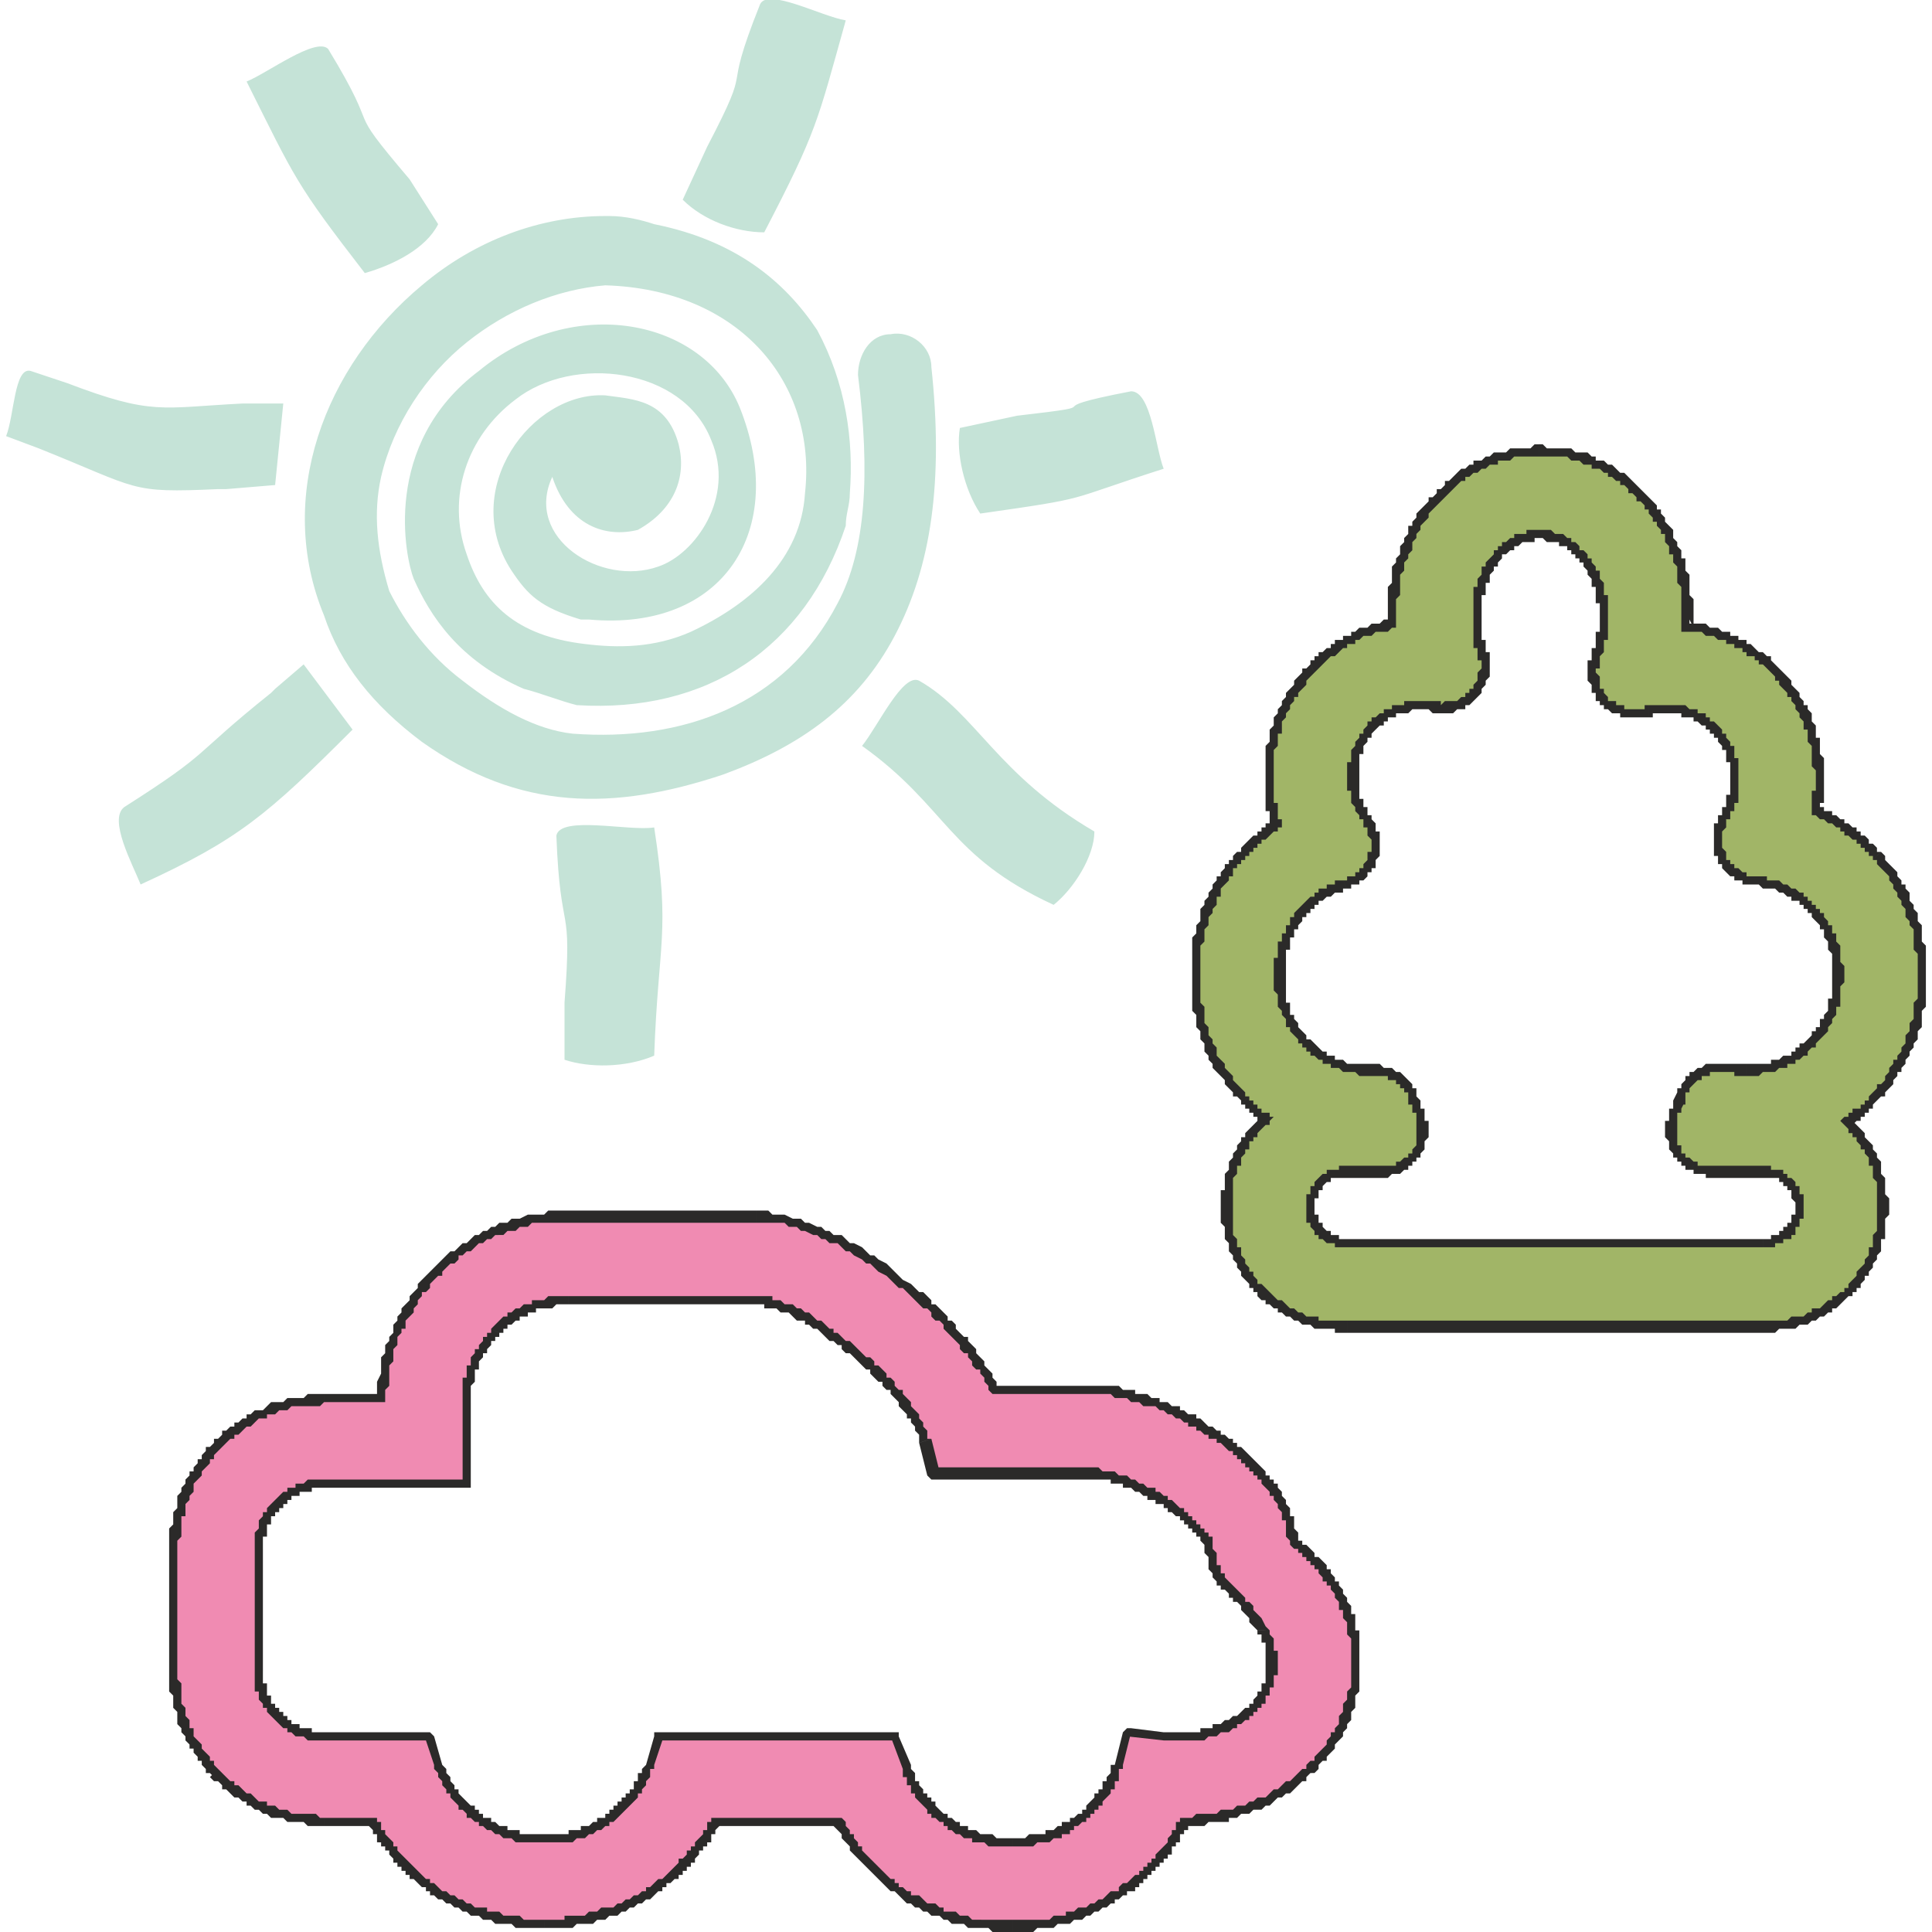 <svg xmlns="http://www.w3.org/2000/svg" width="68" height="68" fill-rule="evenodd" clip-rule="evenodd" image-rendering="optimizeQuality" shape-rendering="geometricPrecision" text-rendering="geometricPrecision" viewBox="0 0 4.71 4.74"><defs><style>.fil1{fill:#2b2a29;fill-rule:nonzero}</style></defs><g id="Слой_x0020_1"><g id="_1410060464"><path fill="#a1b567" fill-rule="nonzero" d="M3.76 1.11c.11 0 .2.04.26.12.07.08.11.18.11.28 0 .01-.01.02-.01.03.09.01.16.05.22.1.07.07.11.17.11.27 0 .03-.01.05-.01.08.06.02.11.06.15.11.07.08.11.18.11.29 0 .12-.05.23-.12.31-.02.02-.04.04-.06.05.05.06.08.13.08.21 0 .08-.03.16-.08.21 0 0-.01 0-.01.01-.05.04-.12.07-.2.07H3.29c-.08 0-.16-.03-.21-.08-.05-.05-.09-.13-.09-.21 0-.08.04-.15.09-.21h.01v-.01c-.02-.01-.03-.02-.05-.04-.08-.08-.12-.19-.12-.31 0-.09.03-.18.08-.26.03-.04.07-.08.12-.11-.02-.03-.02-.07-.02-.12 0-.1.04-.19.11-.26.05-.06.12-.09.19-.11v-.02c0-.1.04-.2.1-.28.07-.08.16-.12.26-.12zm.11.26c-.03-.04-.07-.06-.11-.06-.04 0-.07.02-.1.06-.03.03-.05.09-.05.14v.05c0 .01.01.02.01.03.01.02.01.04.01.07-.02.05-.07.09-.13.07h-.03c-.05 0-.09.02-.12.05-.03.03-.05.08-.05.12 0 .02.01.04.01.06.01.02.02.03.03.05 0 .01.01.02.01.03.02.06-.01.11-.07.13-.04.01-.08.04-.11.08s-.05.09-.05.14c0 .07.03.13.07.17.04.04.1.07.16.07.05-.01.09.02.11.07v.02c.01.01.02.03.02.05 0 .06-.05.1-.11.1h-.08c-.03 0-.05.01-.06.03-.02.02-.03.04-.03.06 0 .03.01.05.03.06.01.02.03.03.06.03h1.02c.02 0 .04-.01.06-.02v-.01c.02-.01.03-.03.03-.06 0-.02-.01-.04-.03-.06-.01-.02-.03-.03-.06-.03h-.12c-.02 0-.03 0-.05-.01-.05-.02-.07-.09-.04-.14v-.01-.01h.01c.01-.05.06-.09.12-.08h.02c0 .01.01.01.02.01.06 0 .12-.03.16-.07.04-.04.06-.1.06-.17 0-.06-.02-.11-.05-.15-.04-.04-.09-.07-.14-.08-.02 0-.04 0-.05-.01-.05-.03-.06-.1-.03-.14 0-.02.01-.03.01-.05.01-.01.01-.03.01-.05 0-.05-.02-.09-.05-.12-.03-.03-.07-.05-.11-.05h-.05c-.02.01-.05.01-.07 0-.06-.02-.08-.08-.06-.13.01-.01.01-.03.01-.05.01-.01.01-.03.01-.05 0-.05-.02-.11-.05-.14z"/><path id="1" d="M4.03 1.22l-.01.02-.01-.01H4v-.01l-.01-.01h-.01V1.2l-.01-.01h-.01v-.01h-.01l-.01-.01h-.01v-.01h-.01l-.01-.01h-.02v-.01h-.02l-.01-.01h-.02l-.01-.01h-.07v-.03h.01l.01.01H3.84l.01.01h.03l.01.01h.01v.01h.02l.01.01h.01l.01.01.01.01h.01l.01.01.01.01.01.01.01.01.01.01.01.01zm.11.29h-.03v-.07l-.01-.01v-.04l-.01-.01v-.02h-.01v-.02l-.01-.01v-.02h-.01V1.3l-.01-.01v-.01h-.01v-.01l-.01-.01v-.01h-.01v-.01l.01-.02.01.01.01.01v.01h.01v.01l.01.01v.01l.01.01.01.01v.02l.01.01v.01l.01.01v.02h.01v.03l.01.01v.05l.01.01v.04zm-.01.01l-.01.03-.01-.01v-.03h.03v.03l-.01-.02zm-.01.03h-.01v-.01l.01.01zm.23.09l-.02.01-.01-.01-.01-.01H4.3v-.01h-.01v-.01h-.02V1.6h-.01v-.01h-.02v-.01h-.02v-.01H4.2l-.01-.01h-.02l-.01-.01h-.04l.01-.03v.01h.04l.01.01h.02l.01.01h.02v.01h.02v.01h.02v.01h.01l.01.01.01.01h.01l.01.01h.01v.01l.01.01.01.01zm.11.27h-.02v-.02l-.01-.01v-.05l-.01-.01v-.03h-.01v-.02l-.01-.01v-.01l-.01-.01v-.01l-.01-.01v-.01h-.01V1.7l-.01-.01-.01-.01v-.01h-.01v-.01l-.01-.01.02-.01.01.01.01.01.01.01v.01l.01.01.01.01v.01l.01.01v.01h.01v.01l.01.01v.02l.01.01v.03h.01v.04l.01.01v.05zm-.02.07L4.43 2V1.94h.01v-.03h.02V1.97h-.01v.02l-.01-.01zM4.43 2v-.01V2zm.17.09l-.02.02V2.1h-.01v-.01h-.01v-.01h-.01v-.01h-.01v-.01h-.01l-.01-.01h-.01v-.01H4.5v-.01h-.01l-.01-.01h-.01l-.01-.01h-.01L4.44 2h-.01l.01-.02h.02v.01h.02V2h.01l.01.01h.01v.01h.01l.01.01h.01v.01h.01v.01h.01l.01.01v.01h.01l.01.01v.01h.01zm.11.3h-.02v-.05l-.01-.01v-.05l-.01-.01v-.01l-.01-.01v-.02l-.01-.01v-.01l-.01-.01v-.01l-.01-.01v-.01l-.01-.01v-.01l-.01-.01-.01-.01-.01-.01v-.01h-.01l.02-.02.01.01v.01l.01.01.01.01.01.01v.01l.01.01v.01h.01v.01l.01.01v.02l.01.01v.01l.01.01v.02l.01.01v.04l.01.01v.07zm-.13.32l-.01-.02.01-.01.01-.01v-.01h.01l.01-.01v-.01l.01-.01v-.01l.01-.01V2.6h.01v-.01l.01-.01v-.01l.01-.01v-.02l.01-.01v-.02l.01-.01v-.04l.01-.01V2.39h.02v.08l-.01.01v.04l-.01.01v.02l-.01.01v.01l-.01.01v.01l-.01.01v.01l-.01.01v.01h-.01v.01l-.01.01v.01l-.01.01-.01.01v.01H4.6l-.01.01-.01.01zm-.05.03l-.02.02v-.02h.01v-.01h.01v-.01h.02v-.01h.01V2.7h.01v-.01l.01.02v.01h-.01v.01h-.01v.01h-.01v.01h-.01l-.01.01h-.01l.01-.02zm-.02.02l-.01-.01.01-.01v.02zm0 0l.02-.02v.02h-.02zm.02 0l-.01.01-.01-.01h.02zm0 0l-.02-.02.02.01v.01zm-.02-.02h.01l.01.01-.02-.01zm.11.22h-.03V2.9l-.01-.01v-.03h-.01v-.02l-.01-.01v-.01h-.01v-.01l-.01-.01v-.01h-.01v-.01h-.01v-.01l-.01-.01.02-.01.01.01.01.01.01.01v.01l.01.01.01.01v.01l.01.01v.01l.01.01v.03l.01.01v.04l.01.01v.02zm-.09.22l-.02-.02h.01v-.01l.01-.01.01-.01v-.01l.01-.01.01-.01v-.01l.01-.01v-.02h.01v-.03l.01-.01V2.96h.03v.02l-.01.01v.05H4.6v.03l-.01.01v.01l-.01.01v.01l-.01.01v.01h-.01v.01l-.01.01v.01h-.01v.01h-.01v.01zm-.01 0l-.02-.01h.01v-.01l.02.02h-.01.01-.01zm-.02-.01zm-.19.1v-.03H4.37l.01-.01h.03l.01-.01h.01v-.01h.02l.01-.01.01-.01h.01v-.01h.01l.01-.01.02.01-.01.01-.01.01-.01.01h-.01v.01h-.01l-.01.01h-.01l-.01.01h-.01l-.01.01H4.4l-.01.01h-.04l-.01.01h-.03zm-1.02-.03h1.02v.03H3.29v-.03zm-.2-.06l-.02-.02h.02l.01.01.01.01.01.01h.01l.01.01.01.01h.01l.01.01h.01l.01.01h.03v.01h.07v.03h-.03v-.01h-.05l-.01-.01h-.02l-.01-.01h-.01l-.01-.01h-.01l-.01-.01h-.01v-.01h-.01L3.1 3.2h-.01v-.01h-.01v-.01h-.01.02zm-.02-.02l.01-.01.01.01h-.02zm0 0l.02.02h-.02v-.02zm.02.02l-.01.01-.01-.01h.02zm-.11-.22h.03v.07l.01.01v.02h.01v.02l.01.01v.01l.01.01v.01h.01v.01l.01.01v.01h.01v.01h.01l-.02.02v-.01h-.01v-.01h-.01v-.01l-.01-.01-.01-.01v-.01l-.01-.01V3.1l-.01-.01v-.01L3 3.07v-.02l-.01-.01v-.03L2.98 3v-.04zm.09-.21l.02.01-.01.01-.01.01v.01h-.01v.01h-.01v.02h-.01v.01l-.01.01v.02h-.01v.02l-.01.01v.07h-.03v-.04h.01v-.04L3 2.87v-.02l.01-.01v-.01l.01-.01v-.01l.01-.01v-.01h.01v-.01l.01-.01.01-.01.01-.01zm.02.01zm-.01-.02l.02.02h-.01l-.02-.01v-.01h.01zm.02.02h-.01.01zm0-.01v.01l-.02-.02h.02v.01zm0-.01h.01l-.01.01v-.01zm-.07-.03l.02-.02v.01h.01v.01h.01v.01h.01v.01h.02v.01l-.02.01h-.01v-.01h-.01v-.01h-.01v-.01h-.01v-.01h-.01zm.02-.02zm-.14-.3h.02v.07l.01.01v.04l.01.01v.02l.01.01v.01l.01.01v.02l.01.01.01.01v.01l.01.01.01.01v.01l.01.01.01.01.01.01v.01h.01l-.02.02V2.7l-.01-.01h-.01v-.01L3 2.67l-.01-.01v-.01l-.01-.01-.01-.01-.01-.01v-.01l-.01-.01v-.01l-.01-.01v-.02l-.01-.01v-.02l-.01-.01v-.03l-.01-.01v-.09zm.08-.27l.02.02v.01H3v.01l-.01.01-.01.01v.02h-.01v.02l-.01.01v.01l-.01.01v.02l-.01.01v.03l-.01.01v.07h-.02V2.3l.01-.01v-.02l.01-.01v-.03l.01-.01v-.01l.01-.01v-.01l.01-.01v-.01l.01-.01v-.01h.01v-.01l.01-.01v-.01zm.12-.09l.02-.01-.01.01v.01h-.01l-.01.01-.01.01h-.01v.01h-.01v.01h-.01v.01h-.01v.01h-.01v.01h-.01v.01h-.01v.01h-.01v.01l-.02-.02H3v-.01h.01V2.1l.01-.01h.01v-.01l.01-.01.01-.01.01-.01h.01v-.01h.01v-.01h.01v-.01h.02v-.01.02zm.02-.01v.01h-.01l.01-.01zm-.04-.12h.02v.07h.01v.04h.01v.01l-.02.01-.01-.01v-.03h-.01V1.9zm.11-.27l.01.02-.01.01-.01.01v.01l-.01.01-.01.01v.01h-.01v.01l-.01.01v.01l-.01.01v.01l-.01.01v.03h-.01v.03l-.01.01V1.9h-.02v-.07l.01-.01v-.03l.01-.01v-.02l.01-.01v-.01l.01-.01v-.01l.01-.01V1.7l.01-.01.01-.01v-.01l.01-.01.01-.01v-.01h.01l.01-.01zm.19-.1h.02l-.01.01-.01.01h-.03l-.01.01h-.02l-.01.01h-.01v.01h-.02v.01h-.01l-.01.01-.01.01h-.01l-.01.01-.01.01-.01.01-.01.01-.01-.02v-.01h.01v-.01h.01V1.6h.01l.01-.01h.01v-.01h.01v-.01h.02v-.01h.02v-.01h.01l.01-.01h.02l.01-.01h.02l.01-.01h.02l-.01.01zm.02 0v.01H3.4l.01-.01zm0-.02v.02h-.02v-.02h.02zm-.02 0zm.1-.29l.02.02-.01.01-.01.01v.01l-.01.01-.01.01v.01l-.01.01v.01l-.01.01v.02l-.01.01v.01l-.01.01v.02l-.01.01v.05l-.01.01v.04h-.02v-.07l.01-.01v-.04l.01-.01v-.01l.01-.01v-.02l.01-.01v-.01l.01-.01v-.02h.01v-.01l.01-.01v-.01l.01-.01.01-.01.01-.01v-.01zm.27-.13v.03H3.7l-.01.01h-.03v.01h-.02l-.01.01h-.01l-.01.01H3.6l-.01.01h-.01v.01h-.01l-.01.01-.01.01-.01.01-.01.01-.01.01-.01.01-.02-.02h.01l.01-.01V1.2h.01l.01-.01v-.01h.01l.01-.01.01-.01.01-.01h.01l.01-.01h.01v-.01h.02l.01-.01h.01l.01-.01h.03l.01-.01h.05l.01-.01h.01zm0 .23V1.3h.03l.01.01h.02l.01.01h.01v.01h.01l.01.01v.01h.01l.01.01-.02.01h-.01v-.01h-.01v-.01h-.01v-.01h-.02v-.01h-.03l-.01-.01h-.01zm-.09.05l-.02-.01v-.01h.01v-.01h.01v-.01h.01l.01-.01h.01v-.01h.03V1.3h.03v.02h-.01v.01h-.03l-.01.01H3.7v.01h-.01l-.01.01h-.01v.01zm-.05.14H3.6v-.07h.01v-.02l.01-.01v-.02h.01v-.01l.01-.01.01-.01.02.01-.01.01v.01h-.01v.01l-.01.01v.02h-.01v.03h-.01v.05zm0 .05H3.6v-.05h.02v.05zm-.02 0zm.03.03l-.02.01v-.01H3.6v-.03h.02v.01h.01v.02zm-.02.01zm.03.06l-.03-.01.01-.01v-.02h-.01V1.6l.02-.01v.01h.01V1.66zm-.03-.01zm-.11.1l.01-.03h.01v.01l.01-.01h.03l.01-.01h.01V1.7h.01v-.01h.01v-.01l.01-.01v-.02l.03.01-.01.01v.01l-.01.01v.01l-.01.01-.01.01-.01.01h-.01v.01h-.02l-.01.01H3.5zm-.02-.01l.01-.02h.02l-.01.03-.01-.01h-.01zm.01-.02h-.02.02zm-.02.02v-.02h.02l-.01.02h-.01zm-.11.05l-.02-.02h.01v-.01h.01l.01-.01h.01v-.01h.02v-.01h.03v-.01h.04v.02h-.02l-.01.01h-.03v.01h-.02v.01h-.01v.01h-.01l-.01.01zm-.04.11h-.03v-.03h.01v-.03l.01-.01v-.01l.01-.01V1.8h.01v-.01l.01-.01v-.01l.02.02-.01.01v.01h-.01v.01l-.01.01v.02h-.01v.05zm0 .06H3.3v-.02h-.01V1.9h.03V1.96zm-.02 0zm.04.04l-.01.01h-.01V2l-.01-.01v-.01l-.01-.01v-.01h.03v.02h.01V2h.01-.01zm-.01.01zm.04.03h-.03v-.01h-.01v-.02L3.34 2h.01v.01l.01.01v.02h.01zm0 0zm-.08.14l-.01-.02h.01v-.01h.02v-.01h.01v-.01h.01v-.01l.01-.01v-.02h.01v-.03l-.01-.01v-.01h.03V2.1l-.01.01v.02h-.01v.01h-.01v.01l-.01.01h-.01v.01H3.3v.01h-.01zm-.01-.02zm-.1.1l-.02-.01v-.01l.01-.01.01-.01.01-.01.01-.01h.01v-.01h.01v-.01h.02v-.01h.02v-.01h.02l.01.02h-.01v.01h-.02l-.01.01h-.01l-.01.01h-.01v.01h-.01v.01H3.2v.01h-.01v.01h-.01v.01zm-.04.13h-.03v-.04h.01v-.04h.01v-.02h.01v-.02h.01v-.02h.01l.02.01-.01.01v.01h-.01v.02h-.01v.03h-.01V2.39zm.06.16l-.02.02v-.01h-.01v-.01l-.01-.01-.01-.01v-.01h-.01V2.5l-.01-.01v-.01l-.01-.01v-.03l-.01-.01v-.04h.03v.07h.01v.03h.01v.01l.01.01v.01l.01.01.01.01v.01h.01zm0 0zm.16.08h-.03l.02.01h-.03l-.01-.01h-.03l-.01-.01h-.02v-.01h-.02V2.6h-.01l-.01-.01H3.2v-.01h-.01v-.01h-.01l.02-.02.01.01.01.01.01.01h.01v.01h.02v.01h.02l.01.01H3.35l.01.02zm-.01-.02h.01v.02l-.01-.02zm-.02.02h.03l-.01.01-.02-.01zm.02.01h-.02v-.01l.02.01zm.12.06l-.03.01v-.03h-.01v-.01h-.01v-.01h-.01v-.01h-.02v-.01h-.04v-.03h.02l.01.01h.02l.01.01h.01l.01.01.01.01.01.01v.01h.01v.02l.01.01zm0 0zm0 .01l-.02.01v-.01.01-.01h-.01l.03-.01v.01-.01.01zm-.02.01zm0 0l.02-.01-.02.01zm0 0zm.04.05h-.03v-.04h-.01v-.01l.02-.01v.01h.01v.03h.01v.02zm-.12.12v-.03h.04v-.01h.01l.01-.01h.01v-.01h.01v-.01l.01-.01v-.04h.03v.02l-.01.01v.02l-.01.01v.01h-.01v.01h-.01v.01h-.01v.01h-.01l-.01.01H3.4l-.01.01h-.02zm-.08-.03h.08v.03h-.08v-.03zm-.05.04l-.02-.01.01-.01h.01v-.01h.03v-.01h.02v.03h-.04v.01h-.01v.01-.01zm-.02-.01zm0 0l.02.01-.01.01-.01-.02zm.01.02h.01-.01zm-.02.05h-.02v-.03h.01v-.02h.01V2.9l.01-.01.01.02v.01h-.01v.02h-.01v.02zm.02.07l-.01-.02v.02h-.01v-.01l-.01-.01V3h-.01v-.04h.02v.02h.01V3h.01v.03zm0-.02l.01.01-.01.01v-.02zm-.01 0l.01.02h-.01v-.02zm0 .02l-.01-.01.01-.01v.02zm0 0l.01-.02-.01.02zm.01-.02zm.06.03v.02h-.03v-.01h-.02l-.01-.01h-.01v-.01l.01-.02.01.01h.01v.01h.02v.01h.02zm1.02.02H3.29v-.02h1.02v.02zm.05-.04l.02.01v.01h-.02v.01h-.02v.01h-.03v-.02h.02v-.01h.02v-.01h.01zm.02.01v.01-.01zm0 0l-.02-.01v-.01l.02.02zm-.02-.02v.01-.01zm.03-.05h.02v.03H4.4v.02h-.01v.02h-.01l-.02-.02h.01V3h.01v-.02h.01v-.02zm-.03-.07l.02.02v-.02.01h.01v.01h.01v.02h.01v.03h-.02v-.01l-.01-.01v-.02h-.01v-.01h-.01v-.02zm0 .02v-.02.02zm.02 0l-.02-.02h.02v.02zm0-.02l.01.01-.01.01v-.02zm0 0l-.01.02h-.01l.02-.02zm-.01.02h-.01.01zm-.06-.02v-.03h.02v.01h.03v.01h.01v.01h.01l-.02.02V2.9h-.01v-.01h-.04zm-.12-.03h.12v.03h-.12l-.01-.02.01-.01zm0 .03h-.01v-.02l.01.02zm.01-.02h-.02l.01-.01.01.01zm-.01-.01h.01v.01l-.01-.01zm-.06.01l.02-.02v.01h.04v.03h-.02v-.01h-.03v-.01h-.01zm-.04-.15l.02.01H4.1v.08h.01v.02h.01v.01h.01l.01.01h.01l-.02.02h-.01v-.01h-.01v-.01H4.1v-.01h-.01v-.01l-.01-.01V2.8l-.01-.01v-.04h.01v-.03h.01zm.02.01zm-.02-.02l.02.01v.01l-.02-.01v-.01zm.02.01l.01-.01-.01.01zm0-.03l-.01.02.02-.01v.01h-.01v.01l-.02-.01V2.7l.02-.01zm-.02.01l.01-.02.01.01-.02.01zm.01.01l.01-.02.01.01-.02.01zm.02-.01l-.01.02-.01-.01.02-.01zm.11-.09l-.01.02h-.04v.01h-.02v.01h-.01l-.01.01-.01.01v.01h-.01v.02h-.03l.01-.01v-.02h.01v-.01l.01-.01v-.01h.01v-.01h.01l.01-.01h.01l.01-.01H4.23zm0 0zm.02 0v.03h-.01v-.01h-.02l.01-.02h.02zm0 0zm.02 0v.03h-.02v-.03h.02zm.15-.06l.02.02h-.01l-.01.01v.01h-.01l-.01.01h-.01v.01h-.02v.01h-.02l-.01.01h-.03l-.01.01h-.03v-.03H4.33V2.6h.02l.01-.01h.02v-.01h.01v-.01h.01v-.01h.01l.01-.01zm0 0zm.06-.16h.03v.02l-.01.01v.05h-.01v.02l-.01.01v.01l-.01.01v.01l-.01.01-.01.01-.01.01v.01l-.02-.02.01-.01v-.01h.01v-.01h.01V2.5h.01v-.01l.01-.01v-.03h.01V2.39zm-.05-.15l.01-.01h.01v.01h.01v.01l.01.01v.01h.01v.02h.01v.02l.01.01v.04l.01.01v.02h-.03v-.05l-.01-.01v-.02l-.01-.01v-.02h-.01v-.01l-.01-.01-.01-.01v-.01zm-.14-.07l.01-.02h.02v.01h.03l.01.01h.01l.01.01h.01l.01.01h.01v.01h.01v.01h.01v.01h.01v.01l-.01.01h-.01v-.01h-.01v-.01H4.4v-.01h-.02V2.2h-.01l-.01-.01h-.01l-.01-.01h-.03l-.01-.01h-.01zm.01-.02zm-.06.01l.02-.02h.01v.01h.03l-.01.02h-.03v-.01h-.02zm0 0h.01-.01zM4.21 2l.01.01v.02l-.01.01v.04l.01.01v.02h.01v.01h.01v.01h.01l.01.01-.02.02v-.01h-.01l-.01-.01-.01-.01v-.01H4.2V2.1h-.01v-.08h.01V2h.01zm0 0zm.01-.04h.03v.01h-.01v.02h-.01v.02h-.01L4.21 2v-.02h.01v-.02zm0 0zm.01-.05h.02v.05h-.03v-.01h.01v-.04zm-.05-.11l.02-.02.01.01v.01h.01v.01l.01.01v.01h.01v.03h.01v.05h-.02v-.04h-.01v-.03h-.01v-.01l-.01-.01v-.01h-.01V1.8h-.01zm.02-.02zm-.12-.03v-.02h.04l.01.01h.02v.01h.02v.01h.01v.01h.01l.01.01-.02.02v-.01h-.01v-.01h-.01l-.01-.01h-.01v-.01h-.03v-.01h-.03zm-.03 0v-.02h.03v.02h-.03zm0 0zm-.02.01v-.03h.02v.02h-.01v.01h-.01zm0-.03zm-.08.02l.01-.02h.01v.01h.05v-.01h.01v.03h-.07v-.01h-.01zm0 0zm-.06-.15l.02.01v.03H3.9v.01l.01.01v.03h.01v.01l.01.01v.01h.02v.01h.01l-.01.02h-.01l-.01-.01h-.01v-.01h-.01v-.01H3.9V1.7h-.01v-.02l-.01-.01v-.05h.01V1.6zm0 0l-.01.03.01-.03zm.01-.04l.03.01h-.01v.03l-.01.01-.02-.01v-.01h.01v-.03zm0 0v.01-.01zm.01-.05h.02V1.57l-.03-.01v-.01h.01v-.04zm-.05-.14l.02-.01v.01h.01v.01l.01.01v.01h.01v.02l.01.01v.03h.01v.05h-.02v-.03H3.9v-.04h-.01v-.02l-.01-.01V1.4l-.01-.01v-.01h-.01v-.01z" class="fil1"/><path fill="#f08bb2" fill-rule="nonzero" d="M1.74 4.47c-.03.06-.08.12-.14.16-.08.06-.18.09-.28.09-.1 0-.2-.03-.28-.09-.06-.04-.11-.1-.14-.16H.78c-.1 0-.19-.04-.26-.11S.41 4.2.41 4.1v-.3c0-.1.04-.19.11-.26s.16-.11.26-.11h.14c0-.12.06-.23.14-.31.08-.08.2-.14.32-.14h.46c.1 0 .25.08.37.18.09.07.17.16.21.25h.23c.08 0 .18.03.26.08.06.03.12.07.16.12.05.05.08.11.09.17.03.03.07.06.09.1.04.06.06.13.06.2 0 .11-.05.21-.13.28-.08.06-.18.1-.29.11-.03.06-.08.12-.14.16-.08.06-.18.1-.28.1-.11 0-.2-.04-.28-.09-.06-.05-.11-.11-.15-.17h-.3zm-.26-.01c.04-.03.08-.08.1-.13l.02-.07h.58l.03.07c.02.06.05.1.1.14.04.03.1.05.16.05s.11-.02.16-.05c.04-.04.08-.08.1-.14l.02-.08.09.01h.03c.07 0 .13-.02.17-.06.04-.03.07-.07.07-.12 0-.03-.01-.06-.03-.09-.09-.14-.11-.08-.13-.2 0-.01-.01-.02-.03-.04-.03-.03-.07-.06-.11-.09-.05-.03-.11-.05-.16-.05h-.37l-.02-.07c-.02-.07-.1-.15-.18-.23-.09-.07-.19-.12-.24-.12h-.46c-.07 0-.13.03-.18.07-.04.05-.07.11-.07.18v.2H.78c-.04 0-.08.02-.11.05-.03.03-.05.07-.05.11v.3c0 .04.02.08.05.11.03.03.07.05.11.05h.26l.02.07c.02.05.06.1.1.13.05.03.1.05.16.05s.11-.02.16-.05z"/><path id="1" d="M1.6 4.64l-.01-.02.01-.01h.01l.01-.01.01-.01.01-.01.01-.01v-.01h.01l.01-.01v-.01h.01v-.01h.01v-.01l.01-.01.01-.01v-.01h.01v-.02h.01v-.01l.02.01v.01l-.01.01v.01h-.01v.02h-.01v.01h-.01v.01H1.7v.01l-.01.01v.01h-.01v.01h-.01v.01h-.01v.01h-.01v.01h-.01l-.01.01h-.01v.01h-.01v.01H1.6zm-.28.09v-.02h.05V4.7h.05l.01-.01h.02l.01-.01h.03l.01-.01h.01l.01-.01h.01l.01-.01h.01l.01-.01h.01v-.01h.01l.01-.01.01.02-.01.01-.01.01h-.01l-.01.01h-.01l-.01.01h-.01l-.01.01h-.01l-.01.01h-.02l-.01.01h-.02l-.01.01H1.4l-.01.01h-.07zm-.28-.09l.01-.02.01.01.01.01h.01l.01.01h.01l.01.01h.01l.01.01h.01l.01.01h.03v.01h.03l.01.01h.04l.01.01h.05v.02h-.07l-.01-.01H1.2l-.01-.01h-.02l-.01-.01h-.02l-.01-.01h-.01l-.01-.01H1.1l-.01-.01h-.01l-.01-.01h-.01l-.01-.01h-.01v-.01zM.9 4.48v-.02h.01v.01h.01v.02h.01v.01l.01.01.01.01v.01h.01v.01l.01.01.01.01.01.01.01.01.01.01.01.01.01.01h.01v.01h.01l-.01.02h-.01v-.01h-.01l-.01-.01L1 4.61H.99V4.6H.98v-.01H.97v-.01H.96v-.01H.95v-.01l-.01-.01v-.01H.93v-.01H.92v-.01H.91V4.5H.9v-.01l-.01-.01v-.01l.01.01zm0-.02h.01H.9zm-.12 0H.9v.02H.78v-.02zm-.27-.11l.02.02v-.02l.01.01.01.01h.01v.01h.01l.01.01.01.01H.6l.01.01.01.01h.02v.01h.02l.01.01h.02l.01.01H.76l.01.01h.01v.02H.74l-.01-.01H.69l-.01-.01H.65l-.01-.01H.63l-.01-.01H.61L.6 4.43H.59v-.01H.58l-.01-.01H.56L.55 4.4l-.01-.01H.53v-.01l-.01-.01H.51v-.02zm0 .02L.5 4.36l.01-.01v.02zm.02 0l-.02-.02h.02v.02zm0-.02l.01.01-.01.01v-.02zM.4 4.1h.02v.02l.01.01v.05l.01.01v.02l.01.01v.02h.01v.02l.01.01.01.01v.01l.01.01.01.01v.01h.01v.01l.01.01.01.01-.02.02v-.01L.5 4.35H.49v-.01l-.01-.01v-.01H.47v-.01L.46 4.3v-.01H.45v-.01l-.01-.01v-.01l-.01-.01v-.01l-.01-.01V4.2l-.01-.01v-.03L.4 4.15V4.1zm.02-.3v.3H.4v-.3h.02zm.1-.27v.02h.01l-.01.01-.01.01v.01H.5v.01l-.01.01-.01.01v.01l-.01.01-.01.01v.02l-.01.01v.01l-.01.01v.03H.43v.05l-.01.01v.02H.4v-.05l.01-.01v-.03l.01-.01v-.03l.01-.01v-.01l.01-.01v-.01l.01-.01v-.01h.01V3.6l.01-.01v-.01h.01v-.01l.01-.01v-.01H.5l.01-.01v-.01h.01zm-.01 0h.01-.01zm.01.02v-.02l.01.02H.52zm.01 0H.52h.01zm.25-.13v.02l-.01.01H.7l-.01.01H.67l-.01.01H.64v.01H.62l-.01.01-.01.01H.59l-.01.01-.01.01H.56v.01H.55l-.01.01-.01.01-.02-.02h.01l.01-.01v-.01h.01l.01-.01h.01v-.01h.01l.01-.01h.01v-.01H.6l.01-.01h.02l.01-.01.01-.01h.03l.01-.01h.04l.01-.01h.04zm.14.02H.78v-.02h.14l.01.01-.01.01zm.01-.01v.01H.92l.01-.01zm.12-.32l.02.02h-.01l-.01.01-.01.01v.01l-.01.01h-.01v.01l-.01.01v.01L1 3.21v.01l-.01.01-.01.01v.02H.97v.01l-.01.01v.02l-.01.01v.03l-.01.01v.05l-.01.01v.02H.91v-.04l.01-.02v-.04l.01-.01V3.3l.01-.01v-.01l.01-.01v-.02l.01-.01v-.01l.01-.01v-.01l.01-.01.01-.01v-.01L1 3.17l.01-.01v-.01l.01-.01.01-.01.01-.01.01-.01zm.33-.14V3h-.09l-.01.01h-.02l-.01.01h-.02l-.01.01H1.2l-.01.01h-.01l-.01.01h-.01l-.01.01-.01.01h-.01l-.01.01h-.01v.01l-.01.01h-.01l-.01.01-.01.01v.01l-.02-.02.01-.01.01-.01.01-.01.01-.01h.01l.01-.01.01-.01h.01l.01-.01.01-.01h.01l.01-.01h.01l.01-.01h.01L1.21 3h.02l.01-.01h.02l.02-.01h.04l.01-.01h.05zm.46.03h-.46v-.03h.46V3zm.38.15l-.02.01h-.01l-.01-.01-.01-.01-.01-.01-.02-.01-.01-.01-.01-.01h-.01l-.01-.01-.02-.01-.01-.01h-.01l-.01-.01-.01-.01h-.02l-.01-.01H2l-.01-.01h-.01l-.02-.01h-.01l-.01-.01h-.02L1.91 3h-.07v-.03h.03l.01.01h.03l.02.01h.02l.01.01h.01l.02.01H2l.01.01h.01l.01.01h.02l.01.01.01.01h.01l.02.01.01.01.01.01h.01l.01.01.02.01.01.01.01.01.01.01.01.01.02.01zm.2.25v.02l-.01-.01V3.4l-.01-.01v-.01l-.01-.01v-.01h-.01l-.01-.01v-.01l-.01-.01v-.01h-.01l-.01-.01V3.3l-.01-.01-.01-.01-.01-.01-.01-.01v-.01l-.01-.01h-.01l-.01-.01v-.01l-.01-.01h-.01l-.01-.01-.01-.01-.01-.01-.01-.01-.01-.01.02-.01.01.01.01.01h.01l.01.01.01.01v.01h.01l.01.01.01.01.01.01v.01h.01l.01.01v.01l.01.01.01.01h.01v.01l.01.01.01.01v.01l.01.01.01.01v.01l.01.01.01.01v.01l.01.01v.01h-.01zm0 .02l-.01-.01.01.01zm.23 0h-.23V3.4h.23v.02zm.27.05l-.02.03v-.01h-.01l-.01-.01h-.01l-.01-.01h-.01l-.01-.01h-.01l-.01-.01h-.03l-.01-.01h-.02l-.01-.01h-.03l-.01-.01H2.65V3.4h.08l.01.01h.03v.01h.03l.01.01h.02v.01h.02l.01.01h.02v.01h.01l.01.01h.02zm-.02.03zm.18.1l-.02.02v-.01h-.01V3.6h-.01v-.01h-.01v-.01h-.01v-.01h-.01v-.01H3l-.01-.01-.01-.01h-.01v-.01h-.02v-.01h-.01l-.01-.01h-.01V3.5H2.9l.02-.03v.01h.01l.01.01.01.01h.01l.01.01h.01v.01h.01l.01.01h.01v.01h.01v.01h.01l.01.01.01.01.01.01.01.01.01.01zm0 0zm.08.17l-.01.02v-.01l-.01-.01v-.04h-.01v-.02l-.01-.01v-.01l-.01-.01v-.01H3.1v-.01l-.01-.01-.01-.01v-.01h-.01v-.01h-.01l.02-.02.01.01v.01h.01v.01h.01v.01h.01v.01l.01.01v.01l.01.01v.01l.01.01v.02h.01v.03l.01.01v.02l-.01-.01zm-.01.02v-.01.01zm.11.09h-.02v.01-.01h-.01v-.01l-.01-.01v-.01h-.01v-.01H3.2v-.01h-.01v-.01h-.01v-.01h-.01V3.8h-.01l-.01-.01.01-.02h.01v.01h.01v.01h.01l.01.01.01.01v.01h.01l.01.01.01.01v.01h.01v.01l.01.01v.01zm0-.01v.01-.01zm-.02.01h.02l-.02.01v-.01zm0 .01v-.01.01zm.08.19H3.3V4.02l-.01-.01v-.03l-.01-.01v-.02h-.01v-.02l-.01-.01v-.01l-.01-.01v-.01h-.01l.02-.02v.01h.01v.01l.01.01v.01l.01.01v.01l.01.01v.02h.01V4h.01v.08zm-.13.29l-.02-.02.01-.01h.01v-.01l.01-.01h.01v-.01l.01-.01.01-.01.01-.01v-.01l.01-.01v-.01h.01v-.01l.01-.01v-.02l.01-.01v-.02l.01-.01v-.02l.01-.01V4.08h.02v.07l-.01.01v.03l-.01.01v.02l-.01.01v.01l-.01.01v.01l-.01.01-.01.01v.01l-.01.01-.01.01v.01h-.01l-.01.01v.01l-.01.01H3.2l-.01.01v.01zm-.29.1l-.02-.01h.03l.01-.01h.05l.01-.01h.03l.01-.01h.02l.01-.01h.01l.01-.01h.02l.01-.01.01-.01h.01l.01-.01.01-.01h.01l.01-.01.01-.01.02.02h-.01l-.01.01-.01.01-.01.01h-.01l-.01.01h-.01l-.01.01-.01.01h-.01l-.01.01h-.02l-.01.01h-.02l-.01.01H3v.01h-.05l-.01.01h-.05l.01-.01zm-.02-.01h.01-.01zm-.13.18l-.01-.02h.01l.01-.01.01-.01h.01v-.01h.01v-.01h.01v-.01h.01v-.01h.01v-.01l.01-.01.01-.01.01-.01v-.01l.01-.01v-.01h.01v-.02h.01v-.01l.02.01v.02h-.01v.01h-.01v.02h-.01v.01h-.01v.02h-.01v.01h-.01v.01h-.01v.01h-.01v.01h-.01v.01H2.8v.01h-.01v.01h-.01v.01h-.01v.01h-.02zm-.28.1v-.03h.09l.01-.01h.03v-.01h.02l.01-.01h.02l.01-.01h.01l.01-.01h.01l.01-.01.01-.01h.02v-.01l.01-.01.01.02v.01h-.01l-.01.01h-.01v.01h-.01l-.01.01h-.01l-.01.01h-.01l-.01.01h-.01l-.01.01h-.02l-.01.01h-.03l-.01.01h-.04l-.01.01h-.05zm-.29-.1l.01-.01h.01l.01.01h.01v.01h.02l.01.01.01.01h.02l.01.01h.01v.01h.03l.01.01h.02l.01.01H2.47v.03h-.05l-.01-.01h-.05l-.01-.01h-.03l-.01-.01H2.3l-.01-.01h-.02l-.01-.01h-.01l-.01-.01h-.01l-.01-.01h-.01l-.01-.01-.01-.01-.01-.01zm-.14-.16v-.02h.01l.01.01v.01l.01.01v.01h.01v.01l.01.01v.01h.01v.01l.01.01.01.01.01.01.01.01.01.01.01.01.01.01h.01v.01h.01v.01l-.01.01h-.01l-.01-.01-.01-.01-.01-.01-.01-.01-.01-.01-.01-.01-.01-.01-.01-.01-.01-.01-.01-.01v-.01l-.01-.01-.01-.01V4.5l-.01-.01-.01-.01v-.01l.01.01zm0-.02h.01-.01zm-.3 0h.3v.02h-.3l-.01-.02h.01zm-.01 0h.01-.01zm-.16-.13h.02v.01h-.01v.02l-.01.01v.01l-.01.01v.01h-.01v.01l-.01.01-.01.01-.01.01-.01.01-.01.01-.01.01h-.01l-.01-.02h.01v-.01h.01v-.01h.01v-.01h.01v-.01h.01V4.4h.01v-.01h.01v-.02h.01v-.02h.01v-.01l.01-.01zm0 0v-.02.02zm.04-.06l-.02.06h-.02l.02-.07.01-.01.01.02zm-.02-.01v-.01h.01l-.01.01zm.59.01H1.6v-.02h.58l.01.01-.01.01zm0-.02h.01v.01l-.01-.01zm.02.09l-.03-.08h.02l.03.07-.02.01zm.02-.01zm.09.13l-.01.02v-.01h-.01l-.01-.01h-.01v-.01h-.01v-.01l-.01-.01-.01-.01-.01-.01V4.4h-.01v-.02h-.01v-.02H2.2v-.02l.02-.01v.01l.01.01v.02h.01v.01l.01.01v.01h.01v.01h.01v.01h.01v.01l.01.01.01.01h.01v.01zm-.01.02zm.17.03v.02H2.41l-.01-.01h-.03v-.01h-.02l-.01-.01h-.01l-.01-.01h-.01v-.01H2.3l.01-.02h.01l.01.01h.01v.01h.02v.01h.02l.01.01h.03l.01.01h.04zm.15-.05l.01.02h-.01v.01h-.01v.01h-.02v.01h-.02l-.01.01h-.03l-.01.01h-.05v-.02h.03l.01-.01h.04v-.01h.02l.01-.01h.01v-.01h.02v-.01h.01zm.1-.13h.02v.01h-.01v.03h-.01v.02h-.01v.01l-.01.01-.01.01v.01h-.01v.01h-.01v.01h-.01v.01h-.01v.01h-.01l-.01.01-.01-.02.01-.01h.01v-.01h.01v-.01l.01-.01.01-.01V4.4h.01v-.01h.01v-.02h.01v-.01l.01-.01v-.02h.01zm.04-.08l-.02.08h-.02l.02-.08.02-.01v.01zm-.02 0l.01-.01h.01l-.02.01zm.1.02l-.09-.01.01-.02.08.01v.02zm0 0zm.02-.02v.02h-.02v-.02h.02zm0 .02h-.01.01zm.01-.02v.02h-.01v-.02h.01zm.17-.06l.01.02v.01h-.01l-.01.01h-.01v.01h-.01L3 4.25h-.02l-.01.01h-.02l-.01.01h-.07v-.02H2.93v-.01h.03v-.01h.02l.01-.01H3l.01-.01h.01l.01-.01.01-.01zm.01.02zm.04-.13h.03v.03h-.01v.03H3.1v.02h-.01v.02h-.01v.01h-.01v.01h-.01v.01h-.01l-.01-.02h.01v-.01h.01v-.01l.01-.01v-.01h.01v-.02h.01v-.05zm0-.08l-.02-.02.02.01.01.01v.01l.01.01v.03h.01v.03h-.03v-.05h-.01v-.02h-.01V4h.02zm-.02-.02h.01l.01.01-.02-.01zm0 0l.02.02h-.02v-.02zm.01.02v.01L3.07 4h.01zm-.14-.21h.02v.01l.01.01v.03h.01v.02h.01v.01l.01.01.01.01.01.01.01.01.01.01v.01h.01l.01.01v.01l.01.01.01.01.01.02-.02.01-.01-.01-.01-.01v-.01l-.01-.01-.01-.01v-.01l-.01-.01h-.01v-.01H3v-.01l-.01-.01h-.01v-.01h-.01v-.01l-.01-.01v-.01l-.01-.01v-.03l-.01-.01v-.02zm.02 0zm-.05-.03l.02-.02v.01h.01v.01h.01v.01h.01v.02h-.02l-.01-.01v-.01h-.01v-.01h-.01zm-.11-.08l.02-.03v.01h.01l.01.01h.01v.01h.01l.01.01.01.01h.01v.01h.01v.01h.01v.01h.01v.01h.01l-.02.02v-.01H2.9v-.01h-.01v-.01h-.01v-.01h-.01l-.01-.01h-.01V3.7h-.01v-.01h-.02v-.01H2.8zm-.15-.05V3.6h.03l.01.01h.03l.01.01h.02l.01.01h.01l.01.01h.01l.01.01h.02l-.02.03v-.01h-.01l-.01-.01h-.01l-.01-.01h-.02v-.01h-.03v-.01H2.65zm-.37-.03h.37v.03h-.37l-.02-.01.02-.02zm0 .03h-.01l-.01-.01.02.01zm-.01-.1l.02.08-.03.01-.02-.08.03-.01zm-.2-.21l.02-.01.01.01.01.01h.01l.01.01v.01h.01l.01.01.01.01v.01h.01l.01.01v.01l.01.01h.01v.01l.01.01.01.01v.01l.01.01.01.01v.01l.01.01v.01l.01.01v.02h.01l-.03.01v-.02l-.01-.01V3.5l-.01-.01v-.01h-.01v-.01l-.01-.01-.01-.01v-.01l-.01-.01-.01-.01v-.01h-.01l-.01-.01v-.01h-.01l-.01-.01-.01-.01v-.01h-.01l-.01-.01-.01-.01-.01-.01-.01-.01zm-.23-.12v-.02h.04v.01h.02l.01.01h.02l.01.01h.01l.01.01h.01l.01.01.01.01H2l.01.01.01.01h.01v.01h.01l.01.01.01.01h.01l.01.01.01.01-.02.01h-.01l-.01-.01V3.3h-.01l-.01-.01h-.01l-.01-.01L2 3.27l-.01-.01h-.01l-.01-.01h-.01v-.01h-.02l-.01-.01-.01-.01H1.9l-.01-.01h-.03V3.2h-.02zm-.46-.02h.46v.02h-.46v-.02zm-.17.09l-.02-.01.01-.01.01-.01.01-.01h.01v-.01h.01l.01-.01h.01l.01-.01h.02v-.01h.03l.01-.01h.05v.02h-.03l-.01.01H1.3v.01h-.02v.01h-.02v.01h-.01l-.01.01h-.01v.01h-.01v.01h-.01zm-.07.17h-.02V3.38h.01v-.03h.01v-.02l.01-.01v-.01h.01V3.3l.01-.01v-.01h.01v-.01h.01v-.01l.02.01v.01H1.2v.01h-.01v.01l-.01.01v.01h-.01v.01l-.01.01v.02h-.01v.03l-.01.01v.04zm-.02.2v-.2h.02v.2l-.01.01-.01-.01zm.02 0v.01h-.01l.01-.01zm-.36-.01h.35v.02H.78v-.02zm-.1.05l-.02.01v-.01l.01-.01.01-.01h.01v-.01h.02v-.01h.02l.01-.01h.04v.02H.75v.01H.72v.01H.7v.01H.69v.01H.68v.01-.02zm-.02.01H.65l.01-.01v.01zm0 0l.02-.01v.02l-.02-.01zm.02-.01v.02-.02zm-.05.12H.61v-.04l.01-.01v-.02l.01-.01v-.01h.01V3.7l.01-.01.01-.01.02.02H.67v.01H.66v.01H.65v.02H.64v.03H.63v.03zm-.02.3v-.3h.02v.3H.61zm.06.1v.02H.66l-.01-.01-.01-.01v-.01H.63v-.01l-.01-.01v-.02H.61V4.1h.02v.03h.01v.03h.01v.02h.01v.01h.01v.01h.01-.01zm0 .02H.66h.01zm0 0V4.2h.01l-.01.02zm0-.02h.01-.01zm.11.05v.02H.74l-.01-.01H.71L.7 4.25H.69v-.01H.68l-.01-.01-.01-.01.02-.02v.01h.01v.01H.7v.01h.02v.01h.03v.01h.03zm.26.02H.78v-.02h.26l.01.01-.01.01zm0-.02l.01.01-.01-.01zm.01.08l-.02-.06.02-.01.02.07h-.02zm.12.12l-.01.02h-.01l-.01-.01h-.01v-.01l-.01-.01h-.01v-.01l-.01-.01-.01-.01V4.4h-.01v-.01l-.01-.01v-.01l-.01-.01v-.01l-.01-.01v-.01h.02l.01.01v.01l.01.01v.01l.01.01v.01h.01v.01l.01.01.01.01.01.01h.01v.01h.01v.01h.01zm.15.05v.02h-.07l-.01-.01h-.02l-.01-.01H1.2l-.01-.01h-.01l-.01-.01h-.01v-.01l.01-.02v.01h.02v.01h.01l.01.01h.02v.01h.03v.01H1.32zm.15-.05l.01.02v.01h-.01l-.01.01h-.01l-.01.01h-.01l-.01.01H1.4l-.01.01h-.07V4.5H1.38v-.01h.03v-.01h.02l.01-.01h.01v-.01h.02v-.01zm.01.02z" class="fil1"/><path fill="#c5e3d7" fill-rule="nonzero" d="M1.34 1.17c-.07.15.12.27.26.22.09-.03.19-.17.13-.31-.07-.18-.34-.21-.48-.1-.12.09-.17.24-.12.38.04.12.12.2.29.22.08.01.17.01.26-.03.15-.07.27-.18.28-.34.03-.27-.16-.5-.49-.51-.12.01-.24.06-.34.14-.1.08-.18.2-.21.33-.02.09-.01.18.02.28.04.08.1.16.18.22.09.07.18.12.27.13.27.02.52-.07.65-.32.07-.13.08-.32.05-.56 0-.05.03-.1.08-.1.05-.01.1.03.1.08.03.28 0 .49-.09.66-.09.17-.23.27-.42.34-.27.09-.5.09-.74-.08-.12-.09-.2-.19-.24-.31-.12-.29 0-.61.24-.81.13-.11.29-.17.45-.17h.01c.04 0 .08.01.11.02.2.04.32.14.4.26.07.13.09.27.08.4 0 .03-.01.05-.01.08-.1.3-.34.46-.66.44-.04-.01-.09-.03-.13-.04-.16-.07-.23-.18-.27-.27-.02-.05-.08-.33.16-.51.23-.19.55-.13.64.09.12.3-.04.55-.37.52h-.02c-.1-.03-.13-.06-.17-.12-.13-.2.05-.44.23-.43.07.01.15.01.18.12.02.08-.01.16-.1.21-.08.02-.17-.01-.21-.13zm.76.66c.04-.05.1-.18.14-.16.14.08.19.23.43.37 0 .06-.05.14-.1.18-.26-.12-.26-.24-.47-.39zM.59.2C.64.18.76.09.79.12c.14.23.03.12.2.32l.07.11C1.03.61.95.65.88.67.71.45.71.44.59.2zm2.25.95c-.02-.05-.03-.19-.08-.19-.26.05-.02.03-.28.06l-.14.03c-.01.06.01.15.05.21.28-.04.2-.03.45-.11zM2.06.05C2 .04 1.87-.03 1.85.01c-.1.25-.01.12-.13.35l-.06.13c.05.05.13.08.2.08.13-.25.13-.27.2-.52zm-.47 1.98c-.06.01-.23-.03-.24.02.01.26.04.15.02.41v.14c.06.02.15.02.22-.01.01-.28.04-.3 0-.56zm-1.26.14c-.02-.05-.08-.16-.04-.19.22-.14.16-.12.36-.28l.01-.01.07-.06.12.16c-.21.21-.28.27-.52.38zM.08 1.1L0 1.07C.02 1.02.02.9.06.91l.09.03c.21.08.23.06.43.05h.1l-.02.2-.12.01H.52c-.22.01-.19 0-.44-.1z"/></g></g></svg>